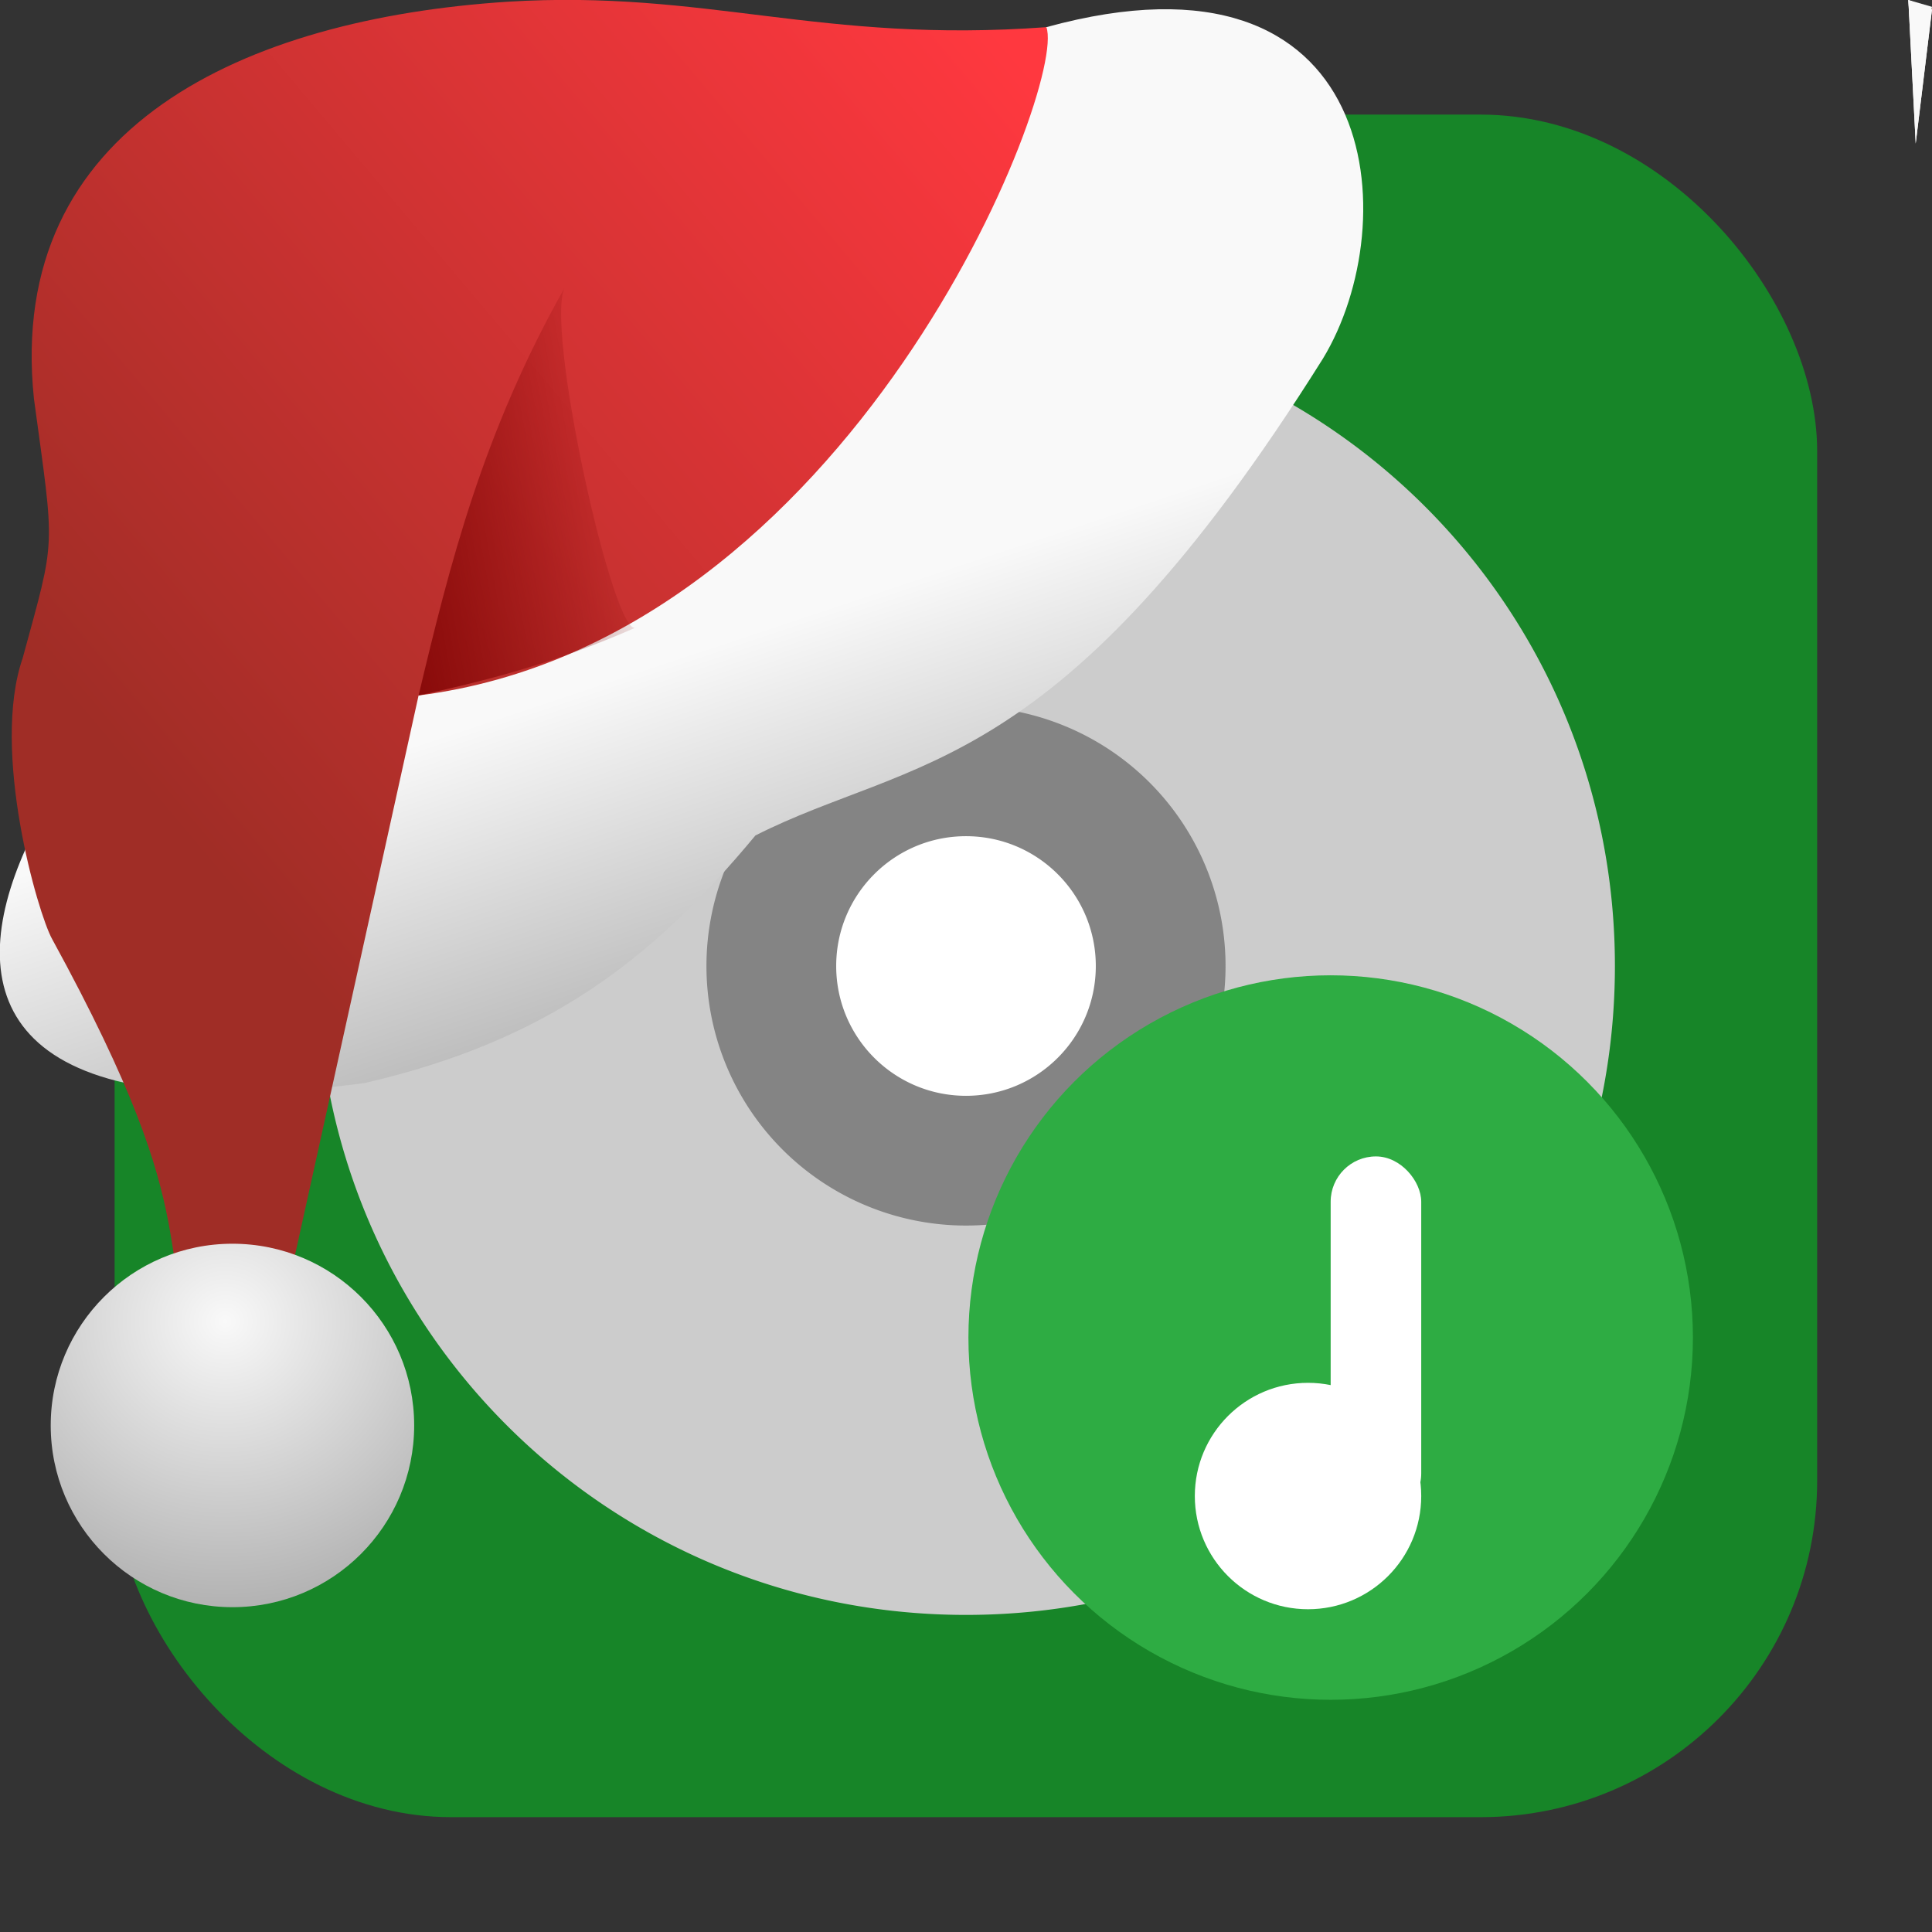 <svg xmlns="http://www.w3.org/2000/svg" xmlns:xlink="http://www.w3.org/1999/xlink" viewBox="0 0 32 32"><rect x="0" y="0" width="32" height="32" fill="#333333" stroke="none"/><defs><linearGradient id="4" x1="-178.12" y1="-134.12" x2="-183.59" y2="-135.1" gradientUnits="userSpaceOnUse"><stop stop-color="#7c0000"/><stop offset="1" stop-color="#7c0000" stop-opacity="0"/></linearGradient><linearGradient id="3" x1="-189.8" y1="-142.57" x2="-175.35" y2="-130.4" gradientUnits="userSpaceOnUse"><stop stop-color="#ff383f"/><stop offset="1" stop-color="#a02d26"/></linearGradient><linearGradient id="2"><stop stop-color="#f9f9f9"/><stop offset="1" stop-color="#999"/></linearGradient><linearGradient xlink:href="#2" id="1" x1="-188.02" y1="-134.18" x2="-190.66" y2="-126.24" gradientUnits="userSpaceOnUse"/><radialGradient xlink:href="#2" id="5" cx="-176.59" cy="-120.91" r="3.01" gradientUnits="userSpaceOnUse" gradientTransform="matrix(2.211.057-.055 2.125 207.3 145.17)"/></defs><rect width="28.2" height="28.2" x="1.898" y="1.898" fill="#178528" fill-rule="evenodd" rx="5.575"/><circle cx="16.28" cy="16.951" r="3.413" fill="#fff"/><path d="M16 10.626A5.374 5.374 0 0 0 10.626 16 5.374 5.374 0 0 0 16 21.374 5.374 5.374 0 0 0 21.374 16 5.374 5.374 0 0 0 16 10.626m0 3.224c1.187 0 2.15.962 2.15 2.15 0 1.187-.962 2.15-2.15 2.15-1.187 0-2.15-.962-2.15-2.15 0-1.187.962-2.15 2.15-2.15z" fill="#848484"/><path d="m16 5.252c-5.955 0-10.748 4.794-10.748 10.748 0 5.955 4.794 10.748 10.748 10.748 5.955 0 10.748-4.794 10.748-10.748 0-5.955-4.794-10.748-10.748-10.748m0 6.449a4.299 4.299 0 0 1 4.299 4.299 4.299 4.299 0 0 1 -4.299 4.299 4.299 4.299 0 0 1 -4.299 -4.299 4.299 4.299 0 0 1 4.299 -4.299" fill="#ccc"/><g transform="matrix(.75 0 0 .75 4.04 4.904)" stroke-width="1.778"><circle r="8" cy="23" cx="24" fill="#2eac43"/><g fill="#fff"><circle r="2.5" cx="23.5" cy="26.5"/><rect x="24" y="19" width="2" height="8" rx="1"/></g></g><path d="m32 .157l-.27 2.221-.122-2.378" fill="#f9f9f9" id="0"/><use xlink:href="#0"/><path d="m32 .113l-.27 1.6-.122-1.713" fill="#f9f9f9"/><g transform="matrix(-1 0 0 1-172.76 143.72)"><path d="m-190.09-143.27c-5.577-1.531-5.951 3.24-4.58 5.493 4.381 6.983 6.796 6.577 9.398 7.895 1.712 2.064 3.451 3.4 6.469 4.1 11.69 1.559 3.242-8.417.92-8.649-5.065.012-7.547-6.123-12.206-8.838" fill="url(#1)"/><path d="m-190.09-143.27c3.76.276 5.616-.626 8.93-.421 4.319.283 8.307 2.053 7.838 6.574-.347 2.567-.37 2.25.186 4.296.532 1.535-.252 4.232-.487 4.654-2.715 4.963-1.536 4.965-2.656 7.742l-.906-.418-2.508-11.358c-7.177-.909-10.754-10.11-10.398-11.07" fill="url(#3)"/><path d="m-183.3-133.33c.362.274 1.553-5.105 1.172-5.653 1.379 2.44 1.919 4.616 2.435 6.783-1.276-.283-2.289-.554-3.607-1.13" fill="url(#4)"/><circle r="3.01" cy="-120.11" cx="-176.61" fill="url(#5)"/></g></svg>